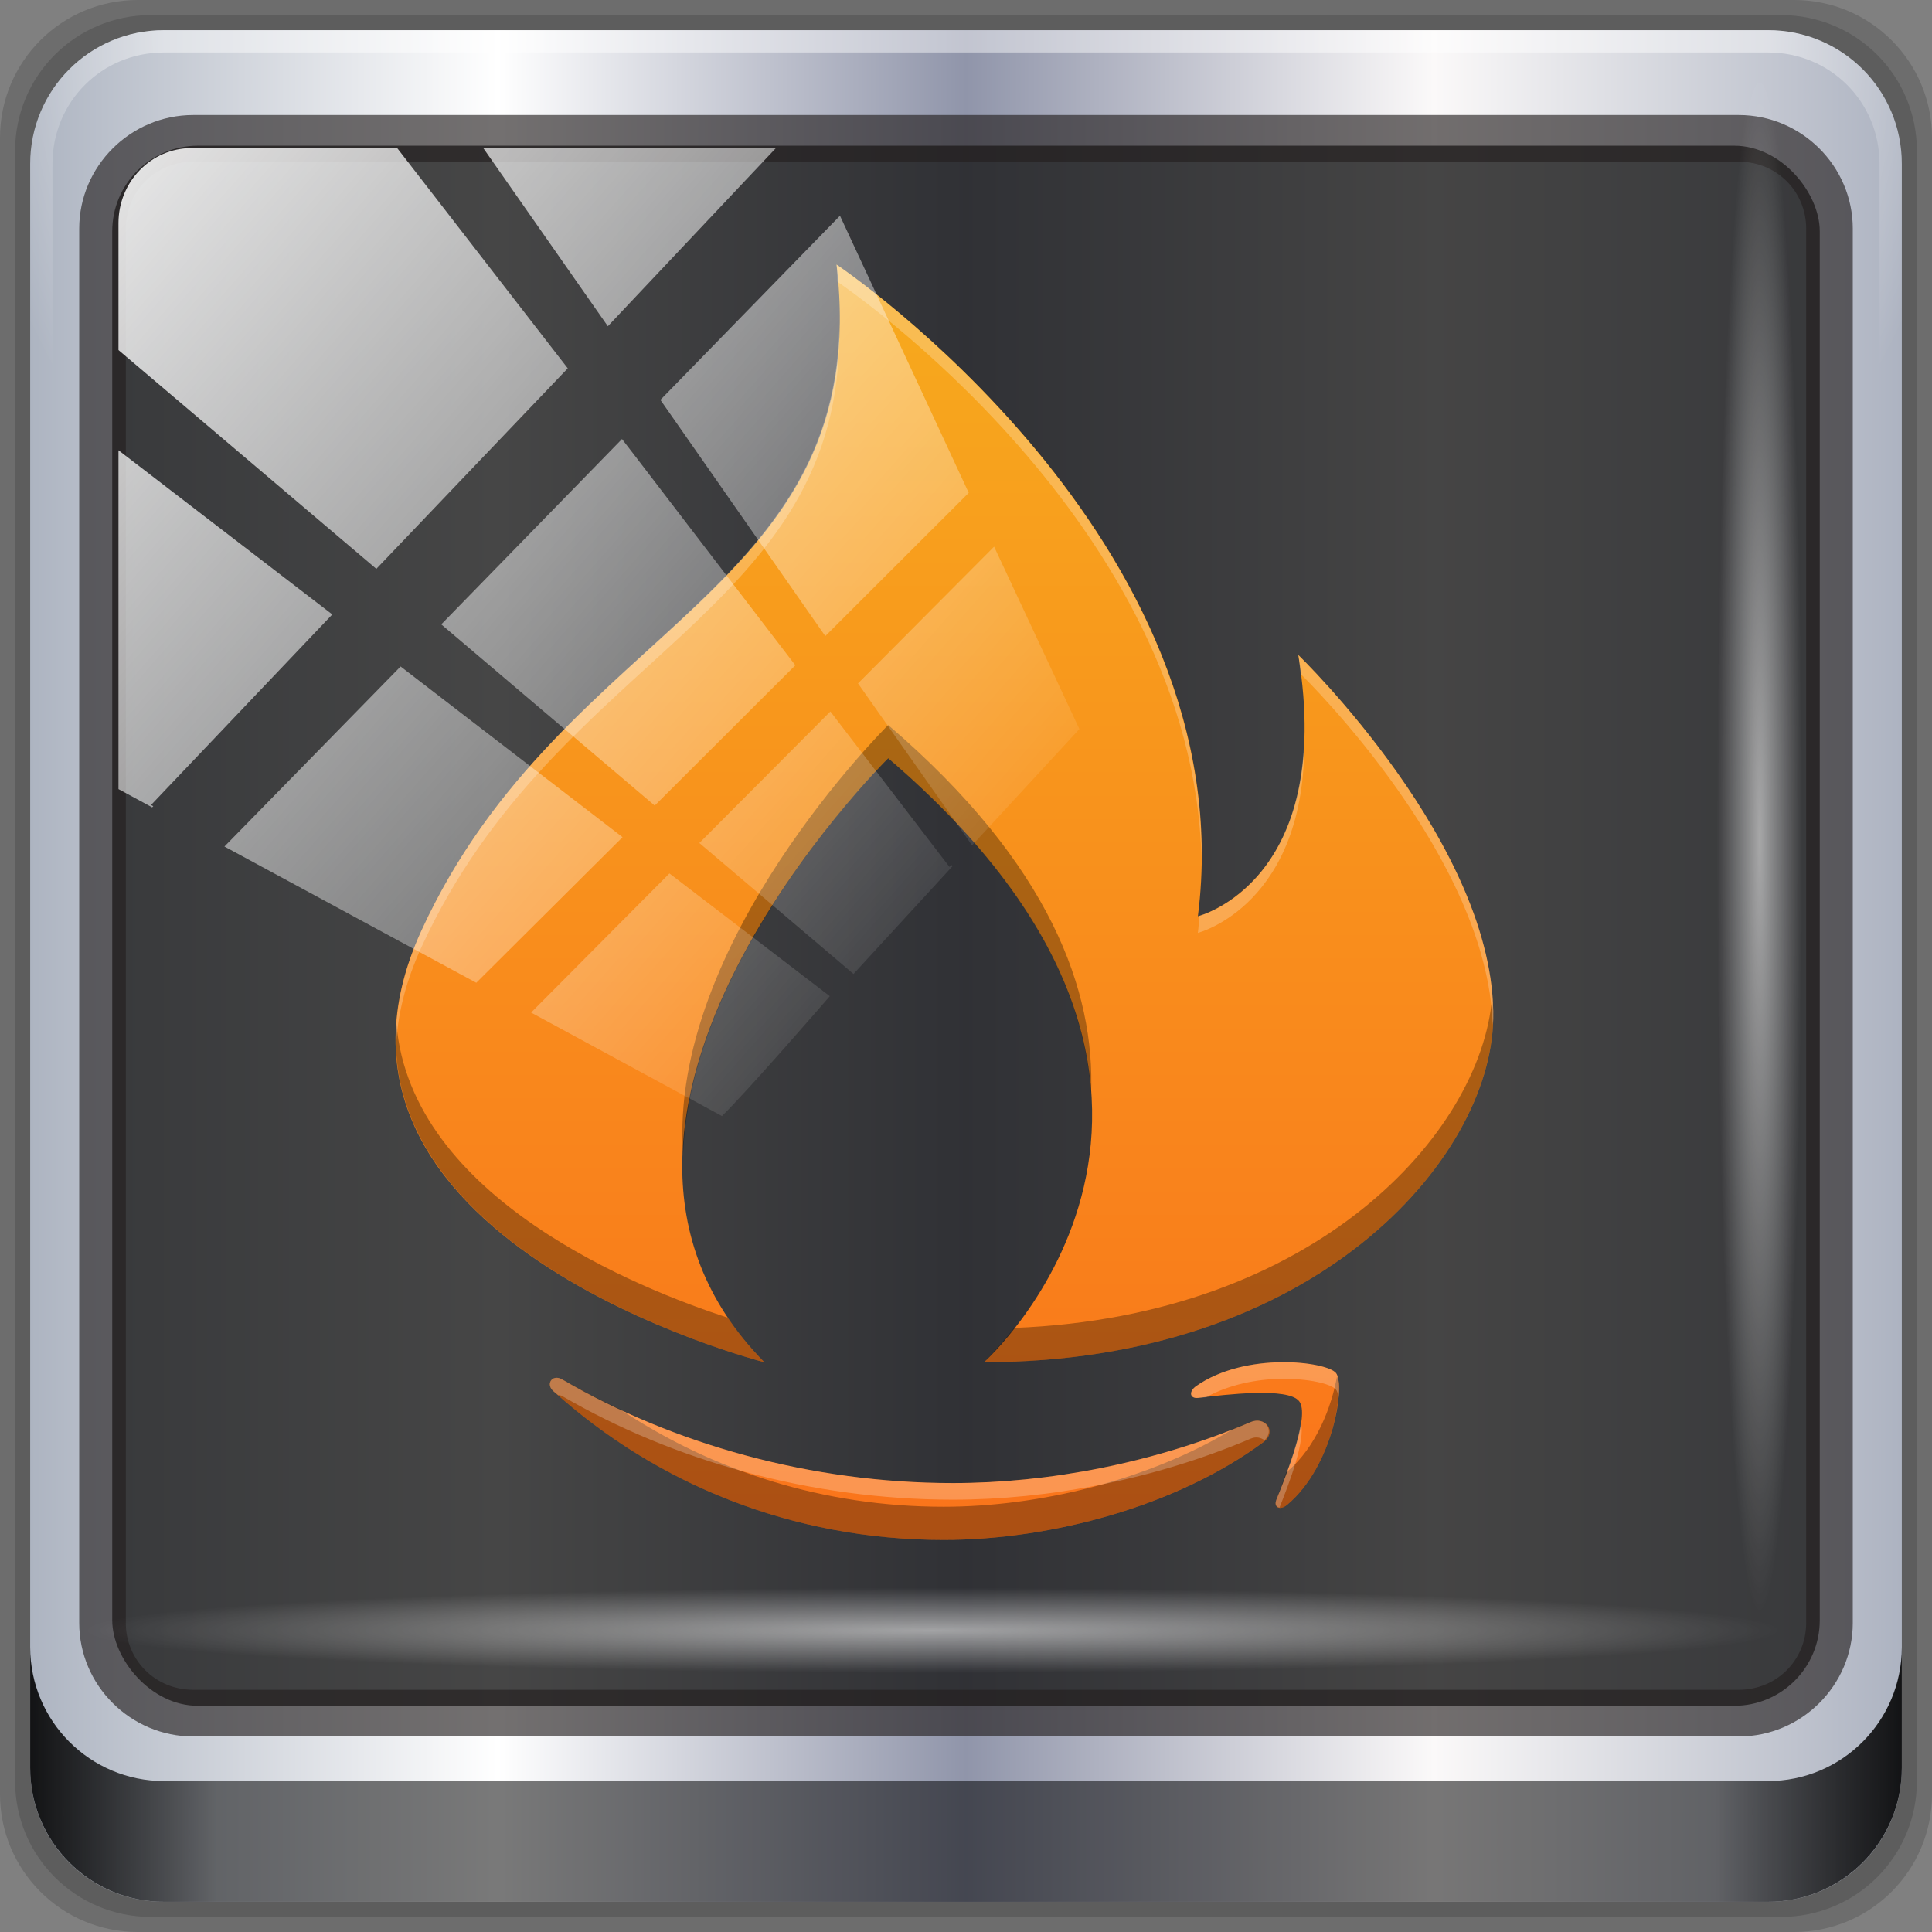 <?xml version="1.0" encoding="UTF-8" standalone="no"?>
<!-- Created with Inkscape (http://www.inkscape.org/) -->

<svg
   xmlns:dc="http://purl.org/dc/elements/1.1/"
   xmlns:cc="http://creativecommons.org/ns#"
   xmlns:rdf="http://www.w3.org/1999/02/22-rdf-syntax-ns#"
   xmlns:svg="http://www.w3.org/2000/svg"
   xmlns="http://www.w3.org/2000/svg"
   xmlns:xlink="http://www.w3.org/1999/xlink"
   xmlns:sodipodi="http://sodipodi.sourceforge.net/DTD/sodipodi-0.dtd"
   xmlns:inkscape="http://www.inkscape.org/namespaces/inkscape"
   width="96"
   height="96"
   id="svg4252"
   version="1.1"
   inkscape:version="0.92.2 5c3e80d, 2017-08-06"
   sodipodi:docname="AmazonCloudReader-read.amazon.com.svg">
  <rect width="100%" height="100%" fill="#808080" stroke="none"/>
  <defs
     id="defs4254">
    <linearGradient
       id="linearGradient5063">
      <stop
         id="stop5065"
         offset="0"
         style="stop-color:#6b9ab0;stop-opacity:1;" />
      <stop
         id="stop5067"
         offset="1"
         style="stop-color:#466b7a;stop-opacity:1;" />
    </linearGradient>
    <linearGradient
       id="linearGradient5057">
      <stop
         style="stop-color:#ff830a;stop-opacity:1;"
         offset="0"
         id="stop5059" />
      <stop
         style="stop-color:#b55f0b;stop-opacity:1;"
         offset="1"
         id="stop5061" />
    </linearGradient>
    <linearGradient
       id="linearGradient5051">
      <stop
         id="stop5053"
         offset="0"
         style="stop-color:#c60aff;stop-opacity:1;" />
      <stop
         id="stop5055"
         offset="1"
         style="stop-color:#9b0bb5;stop-opacity:1;" />
    </linearGradient>
    <linearGradient
       id="linearGradient5045">
      <stop
         style="stop-color:#2fff0a;stop-opacity:1;"
         offset="0"
         id="stop5047" />
      <stop
         style="stop-color:#16b50b;stop-opacity:1;"
         offset="1"
         id="stop5049" />
    </linearGradient>
    <linearGradient
       id="linearGradient5039">
      <stop
         id="stop5041"
         offset="0"
         style="stop-color:#ff0a0a;stop-opacity:1;" />
      <stop
         id="stop5043"
         offset="1"
         style="stop-color:#c00000;stop-opacity:1;" />
    </linearGradient>
    <linearGradient
       id="linearGradient5029">
      <stop
         style="stop-color:#0a9aff;stop-opacity:1;"
         offset="0"
         id="stop5031" />
      <stop
         style="stop-color:#0070c0;stop-opacity:1;"
         offset="1"
         id="stop5033" />
    </linearGradient>
    <linearGradient
       y2="47"
       x2="90"
       y1="47"
       x1="6"
       gradientTransform="matrix(1.107,0,0,1.107,-5.143,-36.036)"
       gradientUnits="userSpaceOnUse"
       id="linearGradient3825"
       xlink:href="#linearGradient6139-0"
       inkscape:collect="always" />
    <linearGradient
       id="linearGradient6139-0">
      <stop
         id="stop6141-2"
         offset="0"
         style="stop-color:#adb4c1;stop-opacity:1;" />
      <stop
         style="stop-color:#ffffff;stop-opacity:1;"
         offset="0.25"
         id="stop6151-0" />
      <stop
         style="stop-color:#9095aa;stop-opacity:1;"
         offset="0.5"
         id="stop6147-1" />
      <stop
         id="stop6149-4"
         offset="0.75"
         style="stop-color:#fbf9f9;stop-opacity:1;" />
      <stop
         id="stop6143-4"
         offset="1"
         style="stop-color:#adb3c1;stop-opacity:1;" />
    </linearGradient>
    <radialGradient
       r="42"
       fy="-27"
       fx="48"
       cy="-27"
       cx="48"
       gradientTransform="matrix(-1.187,0,0,-0.969,104.978,-56.657)"
       gradientUnits="userSpaceOnUse"
       id="radialGradient3827"
       xlink:href="#linearGradient4091-0-3-0-7"
       inkscape:collect="always" />
    <linearGradient
       id="linearGradient4091-0-3-0-7">
      <stop
         style="stop-color:#ffffff;stop-opacity:1;"
         offset="0"
         id="stop4093-3-6-4-2" />
      <stop
         id="stop4099-6-1-8-3"
         offset="0.8"
         style="stop-color:#ffffff;stop-opacity:1;" />
      <stop
         style="stop-color:#ffffff;stop-opacity:0;"
         offset="1"
         id="stop4095-1-0-7-9" />
    </linearGradient>
    <linearGradient
       y2="88.172"
       x2="94.5"
       y1="88.172"
       x1="1.5"
       gradientTransform="translate(-3e-6,-32)"
       gradientUnits="userSpaceOnUse"
       id="linearGradient3829"
       xlink:href="#linearGradient3832-0-6-1-1"
       inkscape:collect="always" />
    <linearGradient
       id="linearGradient3832-0-6-1-1">
      <stop
         style="stop-color:#000000;stop-opacity:1;"
         offset="0"
         id="stop3834-6-3-7-1" />
      <stop
         id="stop3872-2-4"
         offset="0.1"
         style="stop-color:#000000;stop-opacity:0.588;" />
      <stop
         style="stop-color:#000000;stop-opacity:0.588;"
         offset="0.9"
         id="stop3844-6-2-7-6" />
      <stop
         style="stop-color:#000000;stop-opacity:1;"
         offset="1"
         id="stop3836-5-0-2-9" />
    </linearGradient>
    <radialGradient
       r="43.199"
       fy="44.893"
       fx="13.948"
       cy="44.893"
       cx="13.948"
       gradientTransform="matrix(0.975,0,0,0.049,-4.148,101.319)"
       gradientUnits="userSpaceOnUse"
       id="radialGradient3831"
       xlink:href="#linearGradient4133"
       inkscape:collect="always" />
    <linearGradient
       inkscape:collect="always"
       id="linearGradient4133">
      <stop
         style="stop-color:#ffffff;stop-opacity:1;"
         offset="0"
         id="stop4135" />
      <stop
         style="stop-color:#ffffff;stop-opacity:0;"
         offset="1"
         id="stop4137" />
    </linearGradient>
    <radialGradient
       r="43.199"
       fy="44.893"
       fx="13.948"
       cy="44.893"
       cx="13.948"
       gradientTransform="matrix(0.888,0,0,0.049,51.887,-52.752)"
       gradientUnits="userSpaceOnUse"
       id="radialGradient3833"
       xlink:href="#linearGradient4133"
       inkscape:collect="always" />
    <linearGradient
       x1="45.448"
       y1="92.54"
       x2="45.448"
       y2="7.017"
       id="ButtonShadow-1"
       gradientUnits="userSpaceOnUse"
       gradientTransform="scale(1.006,0.994)">
      <stop
         id="stop3750-9"
         style="stop-color:#000000;stop-opacity:1"
         offset="0" />
      <stop
         id="stop3752-9"
         style="stop-color:#000000;stop-opacity:0.588"
         offset="1" />
    </linearGradient>
    <filter
       color-interpolation-filters="sRGB"
       id="filter3174-3">
      <feGaussianBlur
         id="feGaussianBlur3176-6"
         stdDeviation="1.71" />
    </filter>
    <linearGradient
       y2="14.514"
       x2="50.528"
       y1="-28.642"
       x1="2.771"
       gradientUnits="userSpaceOnUse"
       id="linearGradient3837"
       xlink:href="#linearGradient4213-7"
       inkscape:collect="always" />
    <linearGradient
       inkscape:collect="always"
       id="linearGradient4213-7">
      <stop
         style="stop-color:#ffffff;stop-opacity:1;"
         offset="0"
         id="stop4215-6" />
      <stop
         style="stop-color:#ffffff;stop-opacity:0;"
         offset="1"
         id="stop4217-5" />
    </linearGradient>
    <clipPath
       clipPathUnits="userSpaceOnUse"
       id="clipPath4156-4">
      <path
         style="opacity:0.6;fill:#ffffff;fill-opacity:1;stroke:none"
         d="m 27.046,-55.695 -14.214,13.321 0.061,0 15.653,21.771 10.231,-10.546 C 38.562,-32.302 27.468,-54.819 27.046,-55.695 z M 9.647,-39.383 -5.241,-25.321 15.988,-7.806 26.372,-18.383 9.647,-39.383 z m 31.491,12.951 -9.741,9.714 8.945,12.458 7.781,-7.555 -6.984,-14.617 z m -49.84,4.379 -13.754,12.982 26.283,13.846 0.061,-0.062 -0.123,-0.062 L 13.599,-5.401 -8.702,-22.053 z m 38.015,7.401 -9.803,9.775 11.579,9.559 7.628,-7.401 -8.669,-11.009 -0.735,-0.925 z m 20.187,5.674 -7.383,7.216 6.188,8.542 5.82,-6.137 -4.626,-9.621 z m -32.195,6.322 -9.557,9.498 13.662,7.185 7.934,-7.678 -12.039,-9.004 z m 23.312,2.374 -7.107,6.938 8.363,6.907 5.361,-5.674 -0.061,-0.092 -0.092,0.123 -6.464,-8.203 z m -8.73,8.542 -7.505,7.339 10.354,5.458 c 1.397,-1.321 5.675,-6.123 5.851,-6.322 L 31.886,8.26 z"
         id="path4158-0"
         inkscape:connector-curvature="0" />
    </clipPath>
    <linearGradient
       y2="14.514"
       x2="50.528"
       y1="-28.642"
       x1="2.771"
       gradientUnits="userSpaceOnUse"
       id="linearGradient3837-7"
       xlink:href="#linearGradient4213-7-8"
       inkscape:collect="always" />
    <linearGradient
       inkscape:collect="always"
       id="linearGradient4213-7-8">
      <stop
         style="stop-color:#ffffff;stop-opacity:1;"
         offset="0"
         id="stop4215-6-5" />
      <stop
         style="stop-color:#ffffff;stop-opacity:0;"
         offset="1"
         id="stop4217-5-2" />
    </linearGradient>
    <clipPath
       clipPathUnits="userSpaceOnUse"
       id="clipPath4156-4-6">
      <path
         style="opacity:0.6;fill:#ffffff;fill-opacity:1;stroke:none"
         d="m 27.046,-55.695 -14.214,13.321 0.061,0 15.653,21.771 10.231,-10.546 C 38.562,-32.302 27.468,-54.819 27.046,-55.695 z M 9.647,-39.383 -5.241,-25.321 15.988,-7.806 26.372,-18.383 9.647,-39.383 z m 31.491,12.951 -9.741,9.714 8.945,12.458 7.781,-7.555 -6.984,-14.617 z m -49.84,4.379 -13.754,12.982 26.283,13.846 0.061,-0.062 -0.123,-0.062 L 13.599,-5.401 -8.702,-22.053 z m 38.015,7.401 -9.803,9.775 11.579,9.559 7.628,-7.401 -8.669,-11.009 -0.735,-0.925 z m 20.187,5.674 -7.383,7.216 6.188,8.542 5.82,-6.137 -4.626,-9.621 z m -32.195,6.322 -9.557,9.498 13.662,7.185 7.934,-7.678 -12.039,-9.004 z m 23.312,2.374 -7.107,6.938 8.363,6.907 5.361,-5.674 -0.061,-0.092 -0.092,0.123 -6.464,-8.203 z m -8.73,8.542 -7.505,7.339 10.354,5.458 c 1.397,-1.321 5.675,-6.123 5.851,-6.322 L 31.886,8.26 z"
         id="path4158-0-3"
         inkscape:connector-curvature="0" />
    </clipPath>
    <linearGradient
       inkscape:collect="always"
       xlink:href="#linearGradient4213-7-8"
       id="linearGradient4967"
       gradientUnits="userSpaceOnUse"
       x1="2.771"
       y1="-28.642"
       x2="50.528"
       y2="14.514" />
    <radialGradient
       r="43.199"
       fy="44.893"
       fx="13.948"
       cy="44.893"
       cx="13.948"
       gradientTransform="matrix(0.888,0,0,0.049,29.382,-89.635)"
       gradientUnits="userSpaceOnUse"
       id="radialGradient3833-1"
       xlink:href="#linearGradient4133-5"
       inkscape:collect="always" />
    <linearGradient
       inkscape:collect="always"
       id="linearGradient4133-5">
      <stop
         style="stop-color:#ffffff;stop-opacity:1;"
         offset="0"
         id="stop4135-4" />
      <stop
         style="stop-color:#ffffff;stop-opacity:0;"
         offset="1"
         id="stop4137-5" />
    </linearGradient>
    <radialGradient
       r="43.199"
       fy="44.893"
       fx="13.948"
       cy="44.893"
       cx="13.948"
       gradientTransform="matrix(0.975,0,0,0.049,-4.148,101.319)"
       gradientUnits="userSpaceOnUse"
       id="radialGradient3831-7"
       xlink:href="#linearGradient4133-5"
       inkscape:collect="always" />
    <radialGradient
       r="43.199"
       fy="44.893"
       fx="13.948"
       cy="44.893"
       cx="13.948"
       gradientTransform="matrix(0.975,0,0,0.049,32.735,78.814)"
       gradientUnits="userSpaceOnUse"
       id="radialGradient4992"
       xlink:href="#linearGradient4133-5"
       inkscape:collect="always" />
    <linearGradient
       inkscape:collect="always"
       xlink:href="#linearGradient4200-8"
       id="linearGradient4184-2"
       x1="401.446"
       y1="535.554"
       x2="401.446"
       y2="514.923"
       gradientUnits="userSpaceOnUse"
       gradientTransform="matrix(3.03,0,0,3.03,-1154.707,-1546.72)" />
    <linearGradient
       inkscape:collect="always"
       id="linearGradient4200-8">
      <stop
         style="stop-color:#fa741b;stop-opacity:1"
         offset="0"
         id="stop4202-3" />
      <stop
         style="stop-color:#f7aa1d;stop-opacity:1"
         offset="1"
         id="stop4204-7" />
    </linearGradient>
  </defs>
  <sodipodi:namedview
     id="base"
     pagecolor="#ffffff"
     bordercolor="#666666"
     borderopacity="1.0"
     inkscape:pageopacity="0.0"
     inkscape:pageshadow="2"
     inkscape:zoom="1.4698015"
     inkscape:cx="116.08012"
     inkscape:cy="32"
     inkscape:current-layer="layer4"
     showgrid="true"
     inkscape:document-units="px"
     inkscape:grid-bbox="true"
     inkscape:showpageshadow="false"
     inkscape:window-width="1280"
     inkscape:window-height="974"
     inkscape:window-x="0"
     inkscape:window-y="21"
     inkscape:window-maximized="1" />
  <g
     id="layer1"
     inkscape:label="icona"
     inkscape:groupmode="layer"
     transform="translate(0,32)">
    <path
       inkscape:connector-curvature="0"
       id="path3288"
       d="M 89.143,-32 H 6.857 C 3.058,-32 -6e-7,-28.942 -6e-7,-25.143 V 57.143 C -6e-7,60.942 3.058,64 6.857,64 H 89.143 c 3.799,0 6.857,-3.058 6.857,-6.857 V -25.143 c 0,-3.799 -3.058,-6.857 -6.857,-6.857 z"
       style="display:inline;opacity:0.15;fill:#000000;fill-opacity:1;fill-rule:nonzero;stroke:none" />
    <path
       style="display:inline;opacity:0.15;fill:#000000;fill-opacity:1;fill-rule:nonzero;stroke:none"
       d="M 88.5,-31.25 H 7.5 c -3.739,0 -6.75,3.01 -6.75,6.75 V 56.5 c 0,3.74 3.011,6.75 6.75,6.75 H 88.5 c 3.74,0 6.75,-3.01 6.75,-6.75 v -81 c 0,-3.739 -3.01,-6.75 -6.75,-6.75 z"
       id="path4085"
       inkscape:connector-curvature="0" />
    <path
       inkscape:connector-curvature="0"
       id="rect4251-1"
       d="M 87.857,-30.5 H 8.143 c -3.68,0 -6.643,2.963 -6.643,6.643 v 79.714 c 0,3.68 2.963,6.643 6.643,6.643 H 87.857 c 3.68,0 6.643,-2.963 6.643,-6.643 v -79.714 c 0,-3.68 -2.963,-6.643 -6.643,-6.643 z"
       style="display:inline;fill:url(#linearGradient3825);fill-opacity:1;fill-rule:nonzero;stroke:none" />
    <path
       inkscape:connector-curvature="0"
       id="path4236-5"
       d="m 8.143,-30.5 c -3.68,0 -6.643,2.963 -6.643,6.643 V -7.25 H 2.607 V -23.857 c 0,-3.086 2.45,-5.536 5.536,-5.536 H 87.857 c 3.086,0 5.536,2.45 5.536,5.536 v 16.607 h 1.107 V -23.857 c 0,-3.68 -2.963,-6.643 -6.643,-6.643 z"
       style="display:inline;opacity:0.45;fill:url(#radialGradient3827);fill-opacity:1;fill-rule:nonzero;stroke:none;stroke-width:1.107" />
    <path
       id="path4118"
       d="m 1.5,49.844 v 6 c 0,3.68 2.976,6.656 6.656,6.656 H 87.844 c 3.68,0 6.656,-2.976 6.656,-6.656 v -6 c 0,3.68 -2.976,6.656 -6.656,6.656 H 8.156 C 4.476,56.5 1.5,53.524 1.5,49.844 Z"
       style="display:inline;opacity:0.891;fill:url(#linearGradient3829);fill-opacity:1;fill-rule:nonzero;stroke:none"
       inkscape:connector-curvature="0" />
  </g>
  <g
     inkscape:groupmode="layer"
     id="layer7"
     inkscape:label="colori"
     style="display:inline">
    <rect
       ry="4.25"
       y="7.24"
       x="5.577"
       height="77.52"
       width="84.846"
       id="rect4301"
       style="fill:#1a1a1a;fill-opacity:0.803;stroke:none;display:inline" />
    <path
       inkscape:connector-curvature="0"
       id="path4989"
       d="m 9.604,5.715 c -3.117,0 -5.668,2.54 -5.668,5.646 l 0,69.278 c 0,3.106 2.551,5.646 5.668,5.646 l 76.792,0 c 3.117,0 5.668,-2.54 5.668,-5.646 l 0,-69.278 c 0,-3.106 -2.551,-5.646 -5.668,-5.646 l -76.792,0 z m 0,2.319 76.792,0 c 1.888,0 3.352,1.48 3.352,3.327 l 0,69.278 c 0,1.846 -1.464,3.327 -3.352,3.327 l -76.792,0 c -1.888,0 -3.352,-1.48 -3.352,-3.327 l 0,-69.278 c 0,-1.846 1.464,-3.327 3.352,-3.327 z"
       style="font-size:medium;font-style:normal;font-variant:normal;font-weight:normal;font-stretch:normal;text-indent:0;text-align:start;text-decoration:none;line-height:normal;letter-spacing:normal;word-spacing:normal;text-transform:none;direction:ltr;block-progression:tb;writing-mode:lr-tb;text-anchor:start;baseline-shift:baseline;color:#000000;fill:#241f1f;fill-opacity:0.633;stroke:none;stroke-width:2.376;marker:none;visibility:visible;display:inline;overflow:visible;enable-background:accumulate;font-family:Sans;-inkscape-font-specification:Sans" />
    <g
       transform="translate(-463.083,-422.655)"
       id="layer1-3"
       inkscape:label="Capa 1" />
  </g>
  <g
     inkscape:groupmode="layer"
     id="layer5"
     inkscape:label="simboli">
    <path
       inkscape:connector-curvature="0"
       id="path4149"
       d="M 41.568,13.146 C 43.482,29.508 28.021,30.864 20.953,46.214 13.886,61.56 37.979,67.688 37.979,67.688 26.032,55.537 44.135,37.674 44.135,37.674 c 19.574,16.764 4.762,30.013 4.762,30.013 16.428,0 25.163,-10.061 25.3,-17.042 0.166,-8.592 -9.684,-18.099 -9.684,-18.099 1.834,11.279 -4.991,12.983 -4.991,12.983 C 61.912,26.782 41.568,13.146 41.568,13.146 Z M 63.657,67.688 c -1.372,0.018 -2.995,0.326 -4.223,1.189 -0.378,0.267 -0.316,0.633 0.105,0.583 1.382,-0.167 4.467,-0.537 5.015,0.165 0.55,0.703 -0.611,3.599 -1.129,4.894 -0.157,0.392 0.18,0.551 0.534,0.253 2.303,-1.925 2.899,-5.961 2.427,-6.546 -0.234,-0.289 -1.356,-0.557 -2.728,-0.539 z m -36.049,0.776 c -0.285,0.037 -0.414,0.386 -0.112,0.659 5.119,4.621 11.883,7.394 19.393,7.394 5.36,0 11.584,-1.683 15.877,-4.85 0.711,-0.524 0.107,-1.312 -0.619,-1.005 -4.813,2.042 -10.045,3.03 -14.804,3.03 -7.054,0 -13.885,-1.933 -19.409,-5.148 -0.121,-0.07 -0.23,-0.093 -0.325,-0.08 z"
       style="fill:url(#linearGradient4184-2);fill-opacity:1;stroke-width:1.98" />
    <path
       sodipodi:nodetypes="cccccccccccccccccccscccscccscccc"
       inkscape:connector-curvature="0"
       id="path5117"
       d="m 44.134,36.027 c 0,0 -10.951,10.812 -10.191,21.334 0.38,-9.973 10.191,-19.686 10.191,-19.686 7.239,6.2 9.761,11.914 10.082,16.66 0.194,-5.045 -1.977,-11.366 -10.082,-18.308 z m 30.009,13.546 c -0.562,6.722 -8.73,15.829 -23.749,16.411 -0.819,1.027 -1.499,1.704 -1.499,1.704 16.428,0 25.163,-10.061 25.3,-17.042 0.006,-0.356 -0.026,-0.715 -0.052,-1.073 z M 19.698,50.867 C 18.831,62.807 37.978,67.688 37.978,67.688 37.271,66.969 36.676,66.231 36.169,65.478 31.793,64.054 20.42,59.558 19.698,50.867 Z m 46.738,17.512 c -0.258,1.497 -1.033,3.537 -2.479,4.746 -0.014,0.012 -0.027,0.01 -0.04,0.021 -0.178,0.481 -0.361,1.041 -0.494,1.374 -0.157,0.392 0.18,0.551 0.534,0.253 2.184,-1.825 2.82,-5.514 2.479,-6.393 z m -38.83,0.084 c -0.285,0.037 -0.414,0.386 -0.112,0.659 5.119,4.621 11.883,7.394 19.393,7.394 5.36,0 11.584,-1.683 15.877,-4.85 0.711,-0.524 0.107,-1.312 -0.619,-1.005 -0.286,0.121 -0.579,0.228 -0.868,0.342 -4.169,2.528 -9.617,3.866 -14.39,3.866 -5.981,0 -11.473,-1.779 -16.053,-4.83 -0.997,-0.465 -1.973,-0.955 -2.901,-1.495 -0.121,-0.07 -0.23,-0.093 -0.326,-0.08 z"
       style="fill:#000000;fill-opacity:0.314;stroke-width:1.98" />
    <path
       sodipodi:nodetypes="cccccccccccccccccccccccccccccccccccscccscccccccc"
       inkscape:connector-curvature="0"
       id="path5122"
       d="m 41.567,13.146 c 0.035,0.302 0.025,0.564 0.048,0.856 0.254,0.171 17.669,11.968 18.087,28.672 C 59.852,25.415 41.566,13.146 41.566,13.146 Z m 0.133,3.235 c -0.383,13.37 -14.179,15.568 -20.747,29.833 -0.973,2.112 -1.338,4.044 -1.274,5.815 0.064,-1.543 0.45,-3.202 1.274,-4.991 6.7,-14.552 20.915,-16.551 20.747,-30.657 z m 22.813,16.166 c 0.054,0.332 0.077,0.629 0.116,0.944 0.349,0.34 9.308,9.156 9.54,17.44 0.004,-0.094 0.026,-0.193 0.028,-0.285 0.167,-8.592 -9.685,-18.099 -9.685,-18.099 z m 0.293,4.123 c -0.214,7.29 -4.85,8.737 -5.208,8.837 -0.026,0.282 -0.04,0.563 -0.076,0.848 0,0 5.417,-1.38 5.284,-9.685 z M 63.656,67.689 c -1.372,0.018 -2.995,0.326 -4.223,1.189 -0.378,0.267 -0.316,0.633 0.105,0.583 0.095,-0.012 0.279,-0.018 0.39,-0.032 1.152,-0.637 2.529,-0.9 3.729,-0.916 1.372,-0.018 2.494,0.25 2.729,0.538 0.058,0.072 0.1,0.198 0.125,0.366 0.048,-0.579 0.006,-1.027 -0.125,-1.189 -0.234,-0.289 -1.356,-0.557 -2.729,-0.538 z m -36.05,0.776 c -0.286,0.037 -0.414,0.386 -0.112,0.659 0.076,0.069 0.16,0.129 0.237,0.197 0.065,0.01 0.127,0.004 0.201,0.048 5.524,3.214 12.356,5.148 19.409,5.148 4.759,0 9.991,-0.988 14.804,-3.03 0.28,-0.118 0.516,-0.049 0.691,0.08 0.526,-0.518 -0.008,-1.193 -0.691,-0.904 -4.813,2.042 -10.045,3.03 -14.804,3.03 -7.054,0 -13.886,-1.933 -19.409,-5.148 -0.121,-0.07 -0.23,-0.093 -0.326,-0.08 z m 37.034,2.226 c -0.167,1.176 -0.847,2.902 -1.218,3.83 -0.094,0.234 -7.92e-4,0.37 0.157,0.39 0.506,-1.277 1.294,-3.347 1.061,-4.219 z"
       style="fill:#ffffff;fill-opacity:0.235;stroke-width:1.98" />
  </g>
  <g
     inkscape:groupmode="layer"
     id="layer4"
     inkscape:label="luci-superiori">
    <rect
       transform="matrix(0.916,0,0,0.942,4.055,35.619)"
       style="display:inline;fill:url(#linearGradient4967);fill-opacity:1;stroke:none;opacity:0.865"
       id="rect4146"
       width="92"
       height="92"
       x="2"
       y="-30"
       rx="3.957"
       ry="3.957"
       clip-path="url(#clipPath4156-4-6)" />
    <rect
       style="display:inline;opacity:0.55;fill:url(#radialGradient4992);fill-opacity:1;stroke:none"
       id="rect4131"
       width="84.25"
       height="4.25"
       x="4.211"
       y="78.898"
       rx="0"
       ry="4.25" />
    <rect
       ry="4.25"
       rx="0"
       y="-89.552"
       x="3.398"
       height="4.25"
       width="76.75"
       id="rect4141"
       style="display:inline;opacity:0.55;fill:url(#radialGradient3833-1);fill-opacity:1;stroke:none"
       transform="rotate(90)" />
  </g>
</svg>
